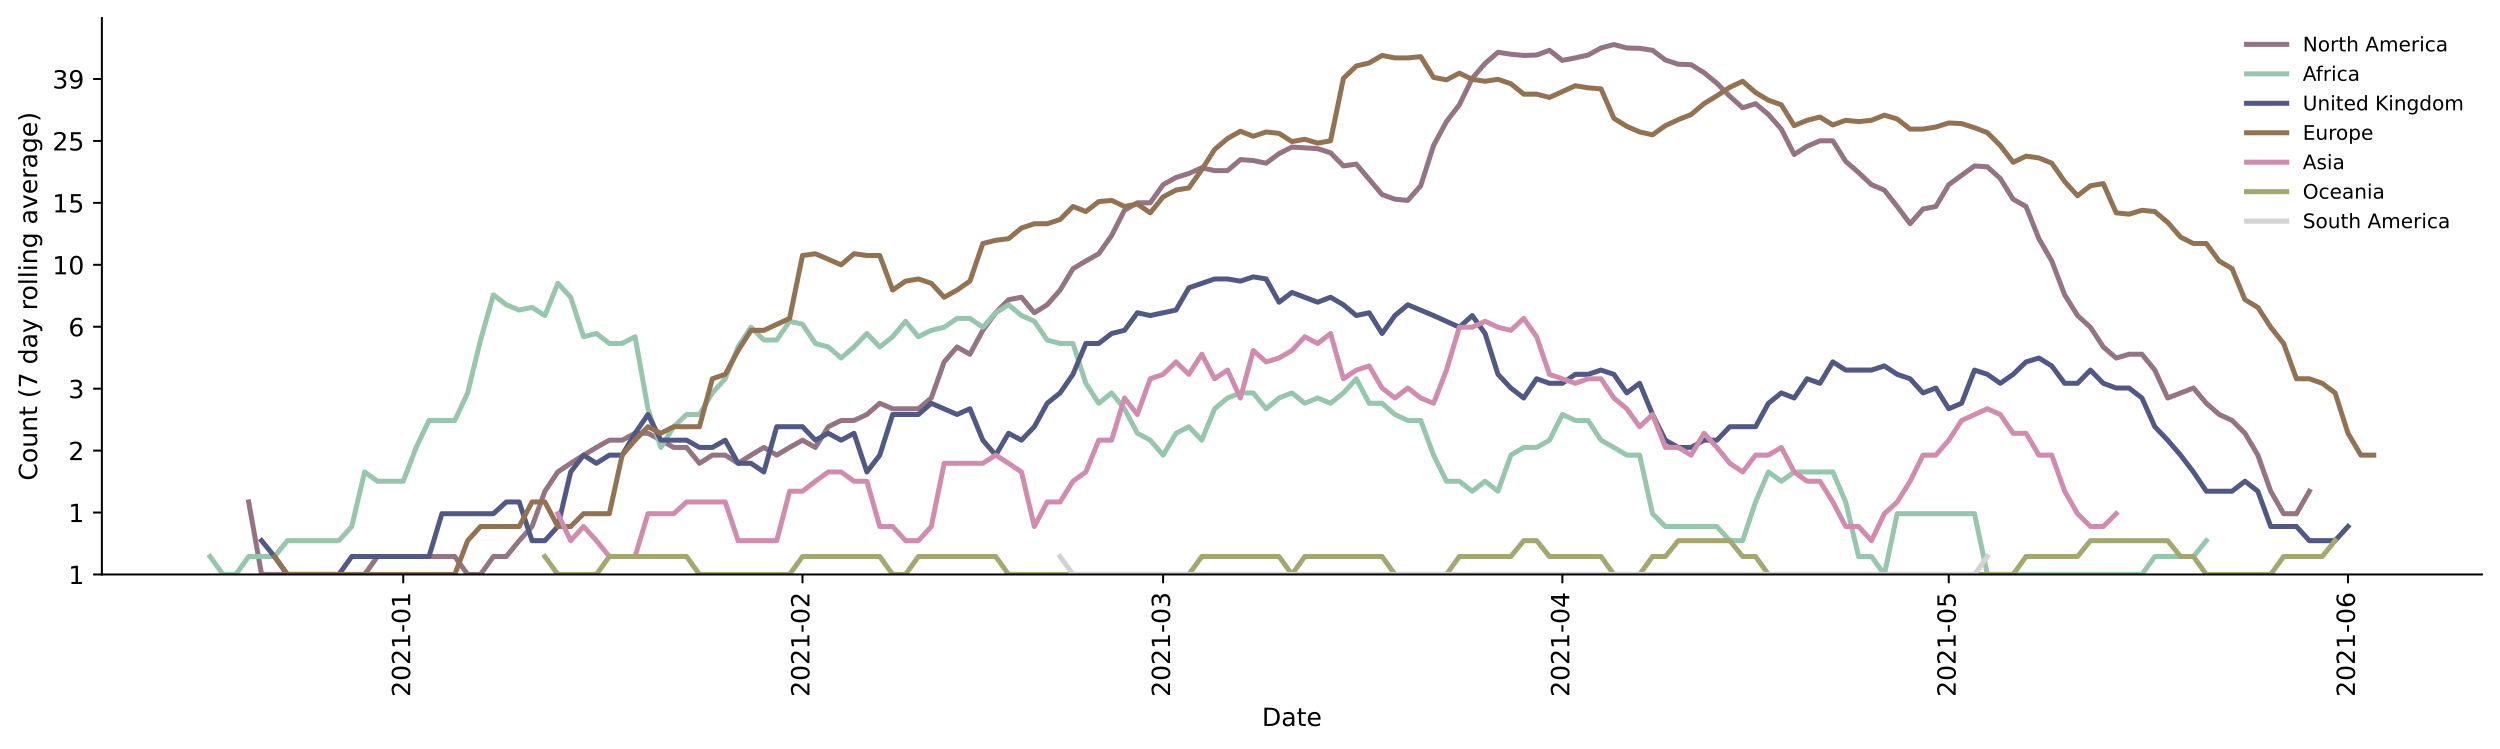 <?xml version="1.0" encoding="utf-8" standalone="no"?>
<!DOCTYPE svg PUBLIC "-//W3C//DTD SVG 1.1//EN"
  "http://www.w3.org/Graphics/SVG/1.1/DTD/svg11.dtd">
<!-- Created with matplotlib (https://matplotlib.org/) -->
<svg height="298.621pt" version="1.1" viewBox="0 0 996.403 298.621" width="996.403pt" xmlns="http://www.w3.org/2000/svg" xmlns:xlink="http://www.w3.org/1999/xlink">
 <defs>
  <style type="text/css">*{stroke-linecap:butt;stroke-linejoin:round;}</style>
 </defs>
 <g id="figure_1">
  <g id="patch_1">
   <path d="M 0 298.621 
L 996.403 298.621 
L 996.403 0 
L 0 0 
z
" style="fill:#ffffff;"/>
  </g>
  <g id="axes_1">
   <g id="patch_2">
    <path d="M 40.603 228.96 
L 989.203 228.96 
L 989.203 7.2 
L 40.603 7.2 
z
" style="fill:#ffffff;"/>
   </g>
   <g id="matplotlib.axis_1">
    <g id="xtick_1">
     <g id="line2d_1">
      <defs>
       <path d="M 0 0 
L 0 3.5 
" id="mfaf3c2528e" style="stroke:#000000;stroke-width:0.8;"/>
      </defs>
      <g>
       <use style="stroke:#000000;stroke-width:0.8;" x="160.718" xlink:href="#mfaf3c2528e" y="228.96"/>
      </g>
     </g>
     <g id="text_1">
      <!-- 2021-01 -->
      <g transform="translate(163.477 277.743)rotate(-90)scale(0.1 -0.1)">
       <defs>
        <path d="M 19.188 8.297 
L 53.609 8.297 
L 53.609 0 
L 7.328 0 
L 7.328 8.297 
Q 12.938 14.109 22.625 23.891 
Q 32.328 33.688 34.812 36.531 
Q 39.547 41.844 41.422 45.531 
Q 43.312 49.219 43.312 52.781 
Q 43.312 58.594 39.234 62.25 
Q 35.156 65.922 28.609 65.922 
Q 23.969 65.922 18.812 64.312 
Q 13.672 62.703 7.812 59.422 
L 7.812 69.391 
Q 13.766 71.781 18.938 73 
Q 24.125 74.219 28.422 74.219 
Q 39.75 74.219 46.484 68.547 
Q 53.219 62.891 53.219 53.422 
Q 53.219 48.922 51.531 44.891 
Q 49.859 40.875 45.406 35.406 
Q 44.188 33.984 37.641 27.219 
Q 31.109 20.453 19.188 8.297 
z
" id="DejaVuSans-50"/>
        <path d="M 31.781 66.406 
Q 24.172 66.406 20.328 58.906 
Q 16.5 51.422 16.5 36.375 
Q 16.5 21.391 20.328 13.891 
Q 24.172 6.391 31.781 6.391 
Q 39.453 6.391 43.281 13.891 
Q 47.125 21.391 47.125 36.375 
Q 47.125 51.422 43.281 58.906 
Q 39.453 66.406 31.781 66.406 
z
M 31.781 74.219 
Q 44.047 74.219 50.516 64.516 
Q 56.984 54.828 56.984 36.375 
Q 56.984 17.969 50.516 8.266 
Q 44.047 -1.422 31.781 -1.422 
Q 19.531 -1.422 13.062 8.266 
Q 6.594 17.969 6.594 36.375 
Q 6.594 54.828 13.062 64.516 
Q 19.531 74.219 31.781 74.219 
z
" id="DejaVuSans-48"/>
        <path d="M 12.406 8.297 
L 28.516 8.297 
L 28.516 63.922 
L 10.984 60.406 
L 10.984 69.391 
L 28.422 72.906 
L 38.281 72.906 
L 38.281 8.297 
L 54.391 8.297 
L 54.391 0 
L 12.406 0 
z
" id="DejaVuSans-49"/>
        <path d="M 4.891 31.391 
L 31.203 31.391 
L 31.203 23.391 
L 4.891 23.391 
z
" id="DejaVuSans-45"/>
       </defs>
       <use xlink:href="#DejaVuSans-50"/>
       <use x="63.623" xlink:href="#DejaVuSans-48"/>
       <use x="127.246" xlink:href="#DejaVuSans-50"/>
       <use x="190.869" xlink:href="#DejaVuSans-49"/>
       <use x="254.492" xlink:href="#DejaVuSans-45"/>
       <use x="290.576" xlink:href="#DejaVuSans-48"/>
       <use x="354.199" xlink:href="#DejaVuSans-49"/>
      </g>
     </g>
    </g>
    <g id="xtick_2">
     <g id="line2d_2">
      <g>
       <use style="stroke:#000000;stroke-width:0.8;" x="319.845" xlink:href="#mfaf3c2528e" y="228.96"/>
      </g>
     </g>
     <g id="text_2">
      <!-- 2021-02 -->
      <g transform="translate(322.604 277.743)rotate(-90)scale(0.1 -0.1)">
       <use xlink:href="#DejaVuSans-50"/>
       <use x="63.623" xlink:href="#DejaVuSans-48"/>
       <use x="127.246" xlink:href="#DejaVuSans-50"/>
       <use x="190.869" xlink:href="#DejaVuSans-49"/>
       <use x="254.492" xlink:href="#DejaVuSans-45"/>
       <use x="290.576" xlink:href="#DejaVuSans-48"/>
       <use x="354.199" xlink:href="#DejaVuSans-50"/>
      </g>
     </g>
    </g>
    <g id="xtick_3">
     <g id="line2d_3">
      <g>
       <use style="stroke:#000000;stroke-width:0.8;" x="463.572" xlink:href="#mfaf3c2528e" y="228.96"/>
      </g>
     </g>
     <g id="text_3">
      <!-- 2021-03 -->
      <g transform="translate(466.331 277.743)rotate(-90)scale(0.1 -0.1)">
       <defs>
        <path d="M 40.578 39.312 
Q 47.656 37.797 51.625 33 
Q 55.609 28.219 55.609 21.188 
Q 55.609 10.406 48.188 4.484 
Q 40.766 -1.422 27.094 -1.422 
Q 22.516 -1.422 17.656 -0.516 
Q 12.797 0.391 7.625 2.203 
L 7.625 11.719 
Q 11.719 9.328 16.594 8.109 
Q 21.484 6.891 26.812 6.891 
Q 36.078 6.891 40.938 10.547 
Q 45.797 14.203 45.797 21.188 
Q 45.797 27.641 41.281 31.266 
Q 36.766 34.906 28.719 34.906 
L 20.219 34.906 
L 20.219 43.016 
L 29.109 43.016 
Q 36.375 43.016 40.234 45.922 
Q 44.094 48.828 44.094 54.297 
Q 44.094 59.906 40.109 62.906 
Q 36.141 65.922 28.719 65.922 
Q 24.656 65.922 20.016 65.031 
Q 15.375 64.156 9.812 62.312 
L 9.812 71.094 
Q 15.438 72.656 20.344 73.438 
Q 25.25 74.219 29.594 74.219 
Q 40.828 74.219 47.359 69.109 
Q 53.906 64.016 53.906 55.328 
Q 53.906 49.266 50.438 45.094 
Q 46.969 40.922 40.578 39.312 
z
" id="DejaVuSans-51"/>
       </defs>
       <use xlink:href="#DejaVuSans-50"/>
       <use x="63.623" xlink:href="#DejaVuSans-48"/>
       <use x="127.246" xlink:href="#DejaVuSans-50"/>
       <use x="190.869" xlink:href="#DejaVuSans-49"/>
       <use x="254.492" xlink:href="#DejaVuSans-45"/>
       <use x="290.576" xlink:href="#DejaVuSans-48"/>
       <use x="354.199" xlink:href="#DejaVuSans-51"/>
      </g>
     </g>
    </g>
    <g id="xtick_4">
     <g id="line2d_4">
      <g>
       <use style="stroke:#000000;stroke-width:0.8;" x="622.699" xlink:href="#mfaf3c2528e" y="228.96"/>
      </g>
     </g>
     <g id="text_4">
      <!-- 2021-04 -->
      <g transform="translate(625.458 277.743)rotate(-90)scale(0.1 -0.1)">
       <defs>
        <path d="M 37.797 64.312 
L 12.891 25.391 
L 37.797 25.391 
z
M 35.203 72.906 
L 47.609 72.906 
L 47.609 25.391 
L 58.016 25.391 
L 58.016 17.188 
L 47.609 17.188 
L 47.609 0 
L 37.797 0 
L 37.797 17.188 
L 4.891 17.188 
L 4.891 26.703 
z
" id="DejaVuSans-52"/>
       </defs>
       <use xlink:href="#DejaVuSans-50"/>
       <use x="63.623" xlink:href="#DejaVuSans-48"/>
       <use x="127.246" xlink:href="#DejaVuSans-50"/>
       <use x="190.869" xlink:href="#DejaVuSans-49"/>
       <use x="254.492" xlink:href="#DejaVuSans-45"/>
       <use x="290.576" xlink:href="#DejaVuSans-48"/>
       <use x="354.199" xlink:href="#DejaVuSans-52"/>
      </g>
     </g>
    </g>
    <g id="xtick_5">
     <g id="line2d_5">
      <g>
       <use style="stroke:#000000;stroke-width:0.8;" x="776.692" xlink:href="#mfaf3c2528e" y="228.96"/>
      </g>
     </g>
     <g id="text_5">
      <!-- 2021-05 -->
      <g transform="translate(779.451 277.743)rotate(-90)scale(0.1 -0.1)">
       <defs>
        <path d="M 10.797 72.906 
L 49.516 72.906 
L 49.516 64.594 
L 19.828 64.594 
L 19.828 46.734 
Q 21.969 47.469 24.109 47.828 
Q 26.266 48.188 28.422 48.188 
Q 40.625 48.188 47.75 41.5 
Q 54.891 34.812 54.891 23.391 
Q 54.891 11.625 47.562 5.094 
Q 40.234 -1.422 26.906 -1.422 
Q 22.312 -1.422 17.547 -0.641 
Q 12.797 0.141 7.719 1.703 
L 7.719 11.625 
Q 12.109 9.234 16.797 8.062 
Q 21.484 6.891 26.703 6.891 
Q 35.156 6.891 40.078 11.328 
Q 45.016 15.766 45.016 23.391 
Q 45.016 31 40.078 35.438 
Q 35.156 39.891 26.703 39.891 
Q 22.75 39.891 18.812 39.016 
Q 14.891 38.141 10.797 36.281 
z
" id="DejaVuSans-53"/>
       </defs>
       <use xlink:href="#DejaVuSans-50"/>
       <use x="63.623" xlink:href="#DejaVuSans-48"/>
       <use x="127.246" xlink:href="#DejaVuSans-50"/>
       <use x="190.869" xlink:href="#DejaVuSans-49"/>
       <use x="254.492" xlink:href="#DejaVuSans-45"/>
       <use x="290.576" xlink:href="#DejaVuSans-48"/>
       <use x="354.199" xlink:href="#DejaVuSans-53"/>
      </g>
     </g>
    </g>
    <g id="xtick_6">
     <g id="line2d_6">
      <g>
       <use style="stroke:#000000;stroke-width:0.8;" x="935.819" xlink:href="#mfaf3c2528e" y="228.96"/>
      </g>
     </g>
     <g id="text_6">
      <!-- 2021-06 -->
      <g transform="translate(938.578 277.743)rotate(-90)scale(0.1 -0.1)">
       <defs>
        <path d="M 33.016 40.375 
Q 26.375 40.375 22.484 35.828 
Q 18.609 31.297 18.609 23.391 
Q 18.609 15.531 22.484 10.953 
Q 26.375 6.391 33.016 6.391 
Q 39.656 6.391 43.531 10.953 
Q 47.406 15.531 47.406 23.391 
Q 47.406 31.297 43.531 35.828 
Q 39.656 40.375 33.016 40.375 
z
M 52.594 71.297 
L 52.594 62.312 
Q 48.875 64.062 45.094 64.984 
Q 41.312 65.922 37.594 65.922 
Q 27.828 65.922 22.672 59.328 
Q 17.531 52.734 16.797 39.406 
Q 19.672 43.656 24.016 45.922 
Q 28.375 48.188 33.594 48.188 
Q 44.578 48.188 50.953 41.516 
Q 57.328 34.859 57.328 23.391 
Q 57.328 12.156 50.688 5.359 
Q 44.047 -1.422 33.016 -1.422 
Q 20.359 -1.422 13.672 8.266 
Q 6.984 17.969 6.984 36.375 
Q 6.984 53.656 15.188 63.938 
Q 23.391 74.219 37.203 74.219 
Q 40.922 74.219 44.703 73.484 
Q 48.484 72.75 52.594 71.297 
z
" id="DejaVuSans-54"/>
       </defs>
       <use xlink:href="#DejaVuSans-50"/>
       <use x="63.623" xlink:href="#DejaVuSans-48"/>
       <use x="127.246" xlink:href="#DejaVuSans-50"/>
       <use x="190.869" xlink:href="#DejaVuSans-49"/>
       <use x="254.492" xlink:href="#DejaVuSans-45"/>
       <use x="290.576" xlink:href="#DejaVuSans-48"/>
       <use x="354.199" xlink:href="#DejaVuSans-54"/>
      </g>
     </g>
    </g>
    <g id="text_7">
     <!-- Date -->
     <g transform="translate(502.952 289.341)scale(0.1 -0.1)">
      <defs>
       <path d="M 19.672 64.797 
L 19.672 8.109 
L 31.594 8.109 
Q 46.688 8.109 53.688 14.938 
Q 60.688 21.781 60.688 36.531 
Q 60.688 51.172 53.688 57.984 
Q 46.688 64.797 31.594 64.797 
z
M 9.812 72.906 
L 30.078 72.906 
Q 51.266 72.906 61.172 64.094 
Q 71.094 55.281 71.094 36.531 
Q 71.094 17.672 61.125 8.828 
Q 51.172 0 30.078 0 
L 9.812 0 
z
" id="DejaVuSans-68"/>
       <path d="M 34.281 27.484 
Q 23.391 27.484 19.188 25 
Q 14.984 22.516 14.984 16.5 
Q 14.984 11.719 18.141 8.906 
Q 21.297 6.109 26.703 6.109 
Q 34.188 6.109 38.703 11.406 
Q 43.219 16.703 43.219 25.484 
L 43.219 27.484 
z
M 52.203 31.203 
L 52.203 0 
L 43.219 0 
L 43.219 8.297 
Q 40.141 3.328 35.547 0.953 
Q 30.953 -1.422 24.312 -1.422 
Q 15.922 -1.422 10.953 3.297 
Q 6 8.016 6 15.922 
Q 6 25.141 12.172 29.828 
Q 18.359 34.516 30.609 34.516 
L 43.219 34.516 
L 43.219 35.406 
Q 43.219 41.609 39.141 45 
Q 35.062 48.391 27.688 48.391 
Q 23 48.391 18.547 47.266 
Q 14.109 46.141 10.016 43.891 
L 10.016 52.203 
Q 14.938 54.109 19.578 55.047 
Q 24.219 56 28.609 56 
Q 40.484 56 46.344 49.844 
Q 52.203 43.703 52.203 31.203 
z
" id="DejaVuSans-97"/>
       <path d="M 18.312 70.219 
L 18.312 54.688 
L 36.812 54.688 
L 36.812 47.703 
L 18.312 47.703 
L 18.312 18.016 
Q 18.312 11.328 20.141 9.422 
Q 21.969 7.516 27.594 7.516 
L 36.812 7.516 
L 36.812 0 
L 27.594 0 
Q 17.188 0 13.234 3.875 
Q 9.281 7.766 9.281 18.016 
L 9.281 47.703 
L 2.688 47.703 
L 2.688 54.688 
L 9.281 54.688 
L 9.281 70.219 
z
" id="DejaVuSans-116"/>
       <path d="M 56.203 29.594 
L 56.203 25.203 
L 14.891 25.203 
Q 15.484 15.922 20.484 11.062 
Q 25.484 6.203 34.422 6.203 
Q 39.594 6.203 44.453 7.469 
Q 49.312 8.734 54.109 11.281 
L 54.109 2.781 
Q 49.266 0.734 44.188 -0.344 
Q 39.109 -1.422 33.891 -1.422 
Q 20.797 -1.422 13.156 6.188 
Q 5.516 13.812 5.516 26.812 
Q 5.516 40.234 12.766 48.109 
Q 20.016 56 32.328 56 
Q 43.359 56 49.781 48.891 
Q 56.203 41.797 56.203 29.594 
z
M 47.219 32.234 
Q 47.125 39.594 43.094 43.984 
Q 39.062 48.391 32.422 48.391 
Q 24.906 48.391 20.391 44.141 
Q 15.875 39.891 15.188 32.172 
z
" id="DejaVuSans-101"/>
      </defs>
      <use xlink:href="#DejaVuSans-68"/>
      <use x="77.002" xlink:href="#DejaVuSans-97"/>
      <use x="138.281" xlink:href="#DejaVuSans-116"/>
      <use x="177.49" xlink:href="#DejaVuSans-101"/>
     </g>
    </g>
   </g>
   <g id="matplotlib.axis_2">
    <g id="ytick_1">
     <g id="line2d_7">
      <defs>
       <path d="M 0 0 
L -3.5 0 
" id="m459fcd3154" style="stroke:#000000;stroke-width:0.8;"/>
      </defs>
      <g>
       <use style="stroke:#000000;stroke-width:0.8;" x="40.603" xlink:href="#m459fcd3154" y="228.96"/>
      </g>
     </g>
     <g id="text_8">
      <!-- 1 -->
      <g transform="translate(27.241 232.759)scale(0.1 -0.1)">
       <use xlink:href="#DejaVuSans-49"/>
      </g>
     </g>
    </g>
    <g id="ytick_2">
     <g id="line2d_8">
      <g>
       <use style="stroke:#000000;stroke-width:0.8;" x="40.603" xlink:href="#m459fcd3154" y="204.276"/>
      </g>
     </g>
     <g id="text_9">
      <!-- 1 -->
      <g transform="translate(27.241 208.075)scale(0.1 -0.1)">
       <use xlink:href="#DejaVuSans-49"/>
      </g>
     </g>
    </g>
    <g id="ytick_3">
     <g id="line2d_9">
      <g>
       <use style="stroke:#000000;stroke-width:0.8;" x="40.603" xlink:href="#m459fcd3154" y="179.591"/>
      </g>
     </g>
     <g id="text_10">
      <!-- 2 -->
      <g transform="translate(27.241 183.39)scale(0.1 -0.1)">
       <use xlink:href="#DejaVuSans-50"/>
      </g>
     </g>
    </g>
    <g id="ytick_4">
     <g id="line2d_10">
      <g>
       <use style="stroke:#000000;stroke-width:0.8;" x="40.603" xlink:href="#m459fcd3154" y="154.907"/>
      </g>
     </g>
     <g id="text_11">
      <!-- 3 -->
      <g transform="translate(27.241 158.706)scale(0.1 -0.1)">
       <use xlink:href="#DejaVuSans-51"/>
      </g>
     </g>
    </g>
    <g id="ytick_5">
     <g id="line2d_11">
      <g>
       <use style="stroke:#000000;stroke-width:0.8;" x="40.603" xlink:href="#m459fcd3154" y="130.223"/>
      </g>
     </g>
     <g id="text_12">
      <!-- 6 -->
      <g transform="translate(27.241 134.022)scale(0.1 -0.1)">
       <use xlink:href="#DejaVuSans-54"/>
      </g>
     </g>
    </g>
    <g id="ytick_6">
     <g id="line2d_12">
      <g>
       <use style="stroke:#000000;stroke-width:0.8;" x="40.603" xlink:href="#m459fcd3154" y="105.538"/>
      </g>
     </g>
     <g id="text_13">
      <!-- 10 -->
      <g transform="translate(20.878 109.337)scale(0.1 -0.1)">
       <use xlink:href="#DejaVuSans-49"/>
       <use x="63.623" xlink:href="#DejaVuSans-48"/>
      </g>
     </g>
    </g>
    <g id="ytick_7">
     <g id="line2d_13">
      <g>
       <use style="stroke:#000000;stroke-width:0.8;" x="40.603" xlink:href="#m459fcd3154" y="80.854"/>
      </g>
     </g>
     <g id="text_14">
      <!-- 15 -->
      <g transform="translate(20.878 84.653)scale(0.1 -0.1)">
       <use xlink:href="#DejaVuSans-49"/>
       <use x="63.623" xlink:href="#DejaVuSans-53"/>
      </g>
     </g>
    </g>
    <g id="ytick_8">
     <g id="line2d_14">
      <g>
       <use style="stroke:#000000;stroke-width:0.8;" x="40.603" xlink:href="#m459fcd3154" y="56.169"/>
      </g>
     </g>
     <g id="text_15">
      <!-- 25 -->
      <g transform="translate(20.878 59.969)scale(0.1 -0.1)">
       <use xlink:href="#DejaVuSans-50"/>
       <use x="63.623" xlink:href="#DejaVuSans-53"/>
      </g>
     </g>
    </g>
    <g id="ytick_9">
     <g id="line2d_15">
      <g>
       <use style="stroke:#000000;stroke-width:0.8;" x="40.603" xlink:href="#m459fcd3154" y="31.485"/>
      </g>
     </g>
     <g id="text_16">
      <!-- 39 -->
      <g transform="translate(20.878 35.284)scale(0.1 -0.1)">
       <defs>
        <path d="M 10.984 1.516 
L 10.984 10.5 
Q 14.703 8.734 18.5 7.812 
Q 22.312 6.891 25.984 6.891 
Q 35.75 6.891 40.891 13.453 
Q 46.047 20.016 46.781 33.406 
Q 43.953 29.203 39.594 26.953 
Q 35.25 24.703 29.984 24.703 
Q 19.047 24.703 12.672 31.312 
Q 6.297 37.938 6.297 49.422 
Q 6.297 60.641 12.938 67.422 
Q 19.578 74.219 30.609 74.219 
Q 43.266 74.219 49.922 64.516 
Q 56.594 54.828 56.594 36.375 
Q 56.594 19.141 48.406 8.859 
Q 40.234 -1.422 26.422 -1.422 
Q 22.703 -1.422 18.891 -0.688 
Q 15.094 0.047 10.984 1.516 
z
M 30.609 32.422 
Q 37.25 32.422 41.125 36.953 
Q 45.016 41.5 45.016 49.422 
Q 45.016 57.281 41.125 61.844 
Q 37.25 66.406 30.609 66.406 
Q 23.969 66.406 20.094 61.844 
Q 16.219 57.281 16.219 49.422 
Q 16.219 41.5 20.094 36.953 
Q 23.969 32.422 30.609 32.422 
z
" id="DejaVuSans-57"/>
       </defs>
       <use xlink:href="#DejaVuSans-51"/>
       <use x="63.623" xlink:href="#DejaVuSans-57"/>
      </g>
     </g>
    </g>
    <g id="text_17">
     <!-- Count (7 day rolling average) -->
     <g transform="translate(14.798 191.548)rotate(-90)scale(0.1 -0.1)">
      <defs>
       <path d="M 64.406 67.281 
L 64.406 56.891 
Q 59.422 61.531 53.781 63.812 
Q 48.141 66.109 41.797 66.109 
Q 29.297 66.109 22.656 58.469 
Q 16.016 50.828 16.016 36.375 
Q 16.016 21.969 22.656 14.328 
Q 29.297 6.688 41.797 6.688 
Q 48.141 6.688 53.781 8.984 
Q 59.422 11.281 64.406 15.922 
L 64.406 5.609 
Q 59.234 2.094 53.438 0.328 
Q 47.656 -1.422 41.219 -1.422 
Q 24.656 -1.422 15.125 8.703 
Q 5.609 18.844 5.609 36.375 
Q 5.609 53.953 15.125 64.078 
Q 24.656 74.219 41.219 74.219 
Q 47.75 74.219 53.531 72.484 
Q 59.328 70.75 64.406 67.281 
z
" id="DejaVuSans-67"/>
       <path d="M 30.609 48.391 
Q 23.391 48.391 19.188 42.75 
Q 14.984 37.109 14.984 27.297 
Q 14.984 17.484 19.156 11.844 
Q 23.344 6.203 30.609 6.203 
Q 37.797 6.203 41.984 11.859 
Q 46.188 17.531 46.188 27.297 
Q 46.188 37.016 41.984 42.703 
Q 37.797 48.391 30.609 48.391 
z
M 30.609 56 
Q 42.328 56 49.016 48.375 
Q 55.719 40.766 55.719 27.297 
Q 55.719 13.875 49.016 6.219 
Q 42.328 -1.422 30.609 -1.422 
Q 18.844 -1.422 12.172 6.219 
Q 5.516 13.875 5.516 27.297 
Q 5.516 40.766 12.172 48.375 
Q 18.844 56 30.609 56 
z
" id="DejaVuSans-111"/>
       <path d="M 8.5 21.578 
L 8.5 54.688 
L 17.484 54.688 
L 17.484 21.922 
Q 17.484 14.156 20.5 10.266 
Q 23.531 6.391 29.594 6.391 
Q 36.859 6.391 41.078 11.031 
Q 45.312 15.672 45.312 23.688 
L 45.312 54.688 
L 54.297 54.688 
L 54.297 0 
L 45.312 0 
L 45.312 8.406 
Q 42.047 3.422 37.719 1 
Q 33.406 -1.422 27.688 -1.422 
Q 18.266 -1.422 13.375 4.438 
Q 8.5 10.297 8.5 21.578 
z
M 31.109 56 
z
" id="DejaVuSans-117"/>
       <path d="M 54.891 33.016 
L 54.891 0 
L 45.906 0 
L 45.906 32.719 
Q 45.906 40.484 42.875 44.328 
Q 39.844 48.188 33.797 48.188 
Q 26.516 48.188 22.312 43.547 
Q 18.109 38.922 18.109 30.906 
L 18.109 0 
L 9.078 0 
L 9.078 54.688 
L 18.109 54.688 
L 18.109 46.188 
Q 21.344 51.125 25.703 53.562 
Q 30.078 56 35.797 56 
Q 45.219 56 50.047 50.172 
Q 54.891 44.344 54.891 33.016 
z
" id="DejaVuSans-110"/>
       <path id="DejaVuSans-32"/>
       <path d="M 31 75.875 
Q 24.469 64.656 21.281 53.656 
Q 18.109 42.672 18.109 31.391 
Q 18.109 20.125 21.312 9.062 
Q 24.516 -2 31 -13.188 
L 23.188 -13.188 
Q 15.875 -1.703 12.234 9.375 
Q 8.594 20.453 8.594 31.391 
Q 8.594 42.281 12.203 53.312 
Q 15.828 64.359 23.188 75.875 
z
" id="DejaVuSans-40"/>
       <path d="M 8.203 72.906 
L 55.078 72.906 
L 55.078 68.703 
L 28.609 0 
L 18.312 0 
L 43.219 64.594 
L 8.203 64.594 
z
" id="DejaVuSans-55"/>
       <path d="M 45.406 46.391 
L 45.406 75.984 
L 54.391 75.984 
L 54.391 0 
L 45.406 0 
L 45.406 8.203 
Q 42.578 3.328 38.25 0.953 
Q 33.938 -1.422 27.875 -1.422 
Q 17.969 -1.422 11.734 6.484 
Q 5.516 14.406 5.516 27.297 
Q 5.516 40.188 11.734 48.094 
Q 17.969 56 27.875 56 
Q 33.938 56 38.25 53.625 
Q 42.578 51.266 45.406 46.391 
z
M 14.797 27.297 
Q 14.797 17.391 18.875 11.75 
Q 22.953 6.109 30.078 6.109 
Q 37.203 6.109 41.297 11.75 
Q 45.406 17.391 45.406 27.297 
Q 45.406 37.203 41.297 42.844 
Q 37.203 48.484 30.078 48.484 
Q 22.953 48.484 18.875 42.844 
Q 14.797 37.203 14.797 27.297 
z
" id="DejaVuSans-100"/>
       <path d="M 32.172 -5.078 
Q 28.375 -14.844 24.75 -17.812 
Q 21.141 -20.797 15.094 -20.797 
L 7.906 -20.797 
L 7.906 -13.281 
L 13.188 -13.281 
Q 16.891 -13.281 18.938 -11.516 
Q 21 -9.766 23.484 -3.219 
L 25.094 0.875 
L 2.984 54.688 
L 12.5 54.688 
L 29.594 11.922 
L 46.688 54.688 
L 56.203 54.688 
z
" id="DejaVuSans-121"/>
       <path d="M 41.109 46.297 
Q 39.594 47.172 37.812 47.578 
Q 36.031 48 33.891 48 
Q 26.266 48 22.188 43.047 
Q 18.109 38.094 18.109 28.812 
L 18.109 0 
L 9.078 0 
L 9.078 54.688 
L 18.109 54.688 
L 18.109 46.188 
Q 20.953 51.172 25.484 53.578 
Q 30.031 56 36.531 56 
Q 37.453 56 38.578 55.875 
Q 39.703 55.766 41.062 55.516 
z
" id="DejaVuSans-114"/>
       <path d="M 9.422 75.984 
L 18.406 75.984 
L 18.406 0 
L 9.422 0 
z
" id="DejaVuSans-108"/>
       <path d="M 9.422 54.688 
L 18.406 54.688 
L 18.406 0 
L 9.422 0 
z
M 9.422 75.984 
L 18.406 75.984 
L 18.406 64.594 
L 9.422 64.594 
z
" id="DejaVuSans-105"/>
       <path d="M 45.406 27.984 
Q 45.406 37.75 41.375 43.109 
Q 37.359 48.484 30.078 48.484 
Q 22.859 48.484 18.828 43.109 
Q 14.797 37.75 14.797 27.984 
Q 14.797 18.266 18.828 12.891 
Q 22.859 7.516 30.078 7.516 
Q 37.359 7.516 41.375 12.891 
Q 45.406 18.266 45.406 27.984 
z
M 54.391 6.781 
Q 54.391 -7.172 48.188 -13.984 
Q 42 -20.797 29.203 -20.797 
Q 24.469 -20.797 20.266 -20.094 
Q 16.062 -19.391 12.109 -17.922 
L 12.109 -9.188 
Q 16.062 -11.328 19.922 -12.344 
Q 23.781 -13.375 27.781 -13.375 
Q 36.625 -13.375 41.016 -8.766 
Q 45.406 -4.156 45.406 5.172 
L 45.406 9.625 
Q 42.625 4.781 38.281 2.391 
Q 33.938 0 27.875 0 
Q 17.828 0 11.672 7.656 
Q 5.516 15.328 5.516 27.984 
Q 5.516 40.672 11.672 48.328 
Q 17.828 56 27.875 56 
Q 33.938 56 38.281 53.609 
Q 42.625 51.219 45.406 46.391 
L 45.406 54.688 
L 54.391 54.688 
z
" id="DejaVuSans-103"/>
       <path d="M 2.984 54.688 
L 12.5 54.688 
L 29.594 8.797 
L 46.688 54.688 
L 56.203 54.688 
L 35.688 0 
L 23.484 0 
z
" id="DejaVuSans-118"/>
       <path d="M 8.016 75.875 
L 15.828 75.875 
Q 23.141 64.359 26.781 53.312 
Q 30.422 42.281 30.422 31.391 
Q 30.422 20.453 26.781 9.375 
Q 23.141 -1.703 15.828 -13.188 
L 8.016 -13.188 
Q 14.5 -2 17.703 9.062 
Q 20.906 20.125 20.906 31.391 
Q 20.906 42.672 17.703 53.656 
Q 14.5 64.656 8.016 75.875 
z
" id="DejaVuSans-41"/>
      </defs>
      <use xlink:href="#DejaVuSans-67"/>
      <use x="69.824" xlink:href="#DejaVuSans-111"/>
      <use x="131.006" xlink:href="#DejaVuSans-117"/>
      <use x="194.385" xlink:href="#DejaVuSans-110"/>
      <use x="257.764" xlink:href="#DejaVuSans-116"/>
      <use x="296.973" xlink:href="#DejaVuSans-32"/>
      <use x="328.76" xlink:href="#DejaVuSans-40"/>
      <use x="367.773" xlink:href="#DejaVuSans-55"/>
      <use x="431.396" xlink:href="#DejaVuSans-32"/>
      <use x="463.184" xlink:href="#DejaVuSans-100"/>
      <use x="526.66" xlink:href="#DejaVuSans-97"/>
      <use x="587.939" xlink:href="#DejaVuSans-121"/>
      <use x="647.119" xlink:href="#DejaVuSans-32"/>
      <use x="678.906" xlink:href="#DejaVuSans-114"/>
      <use x="717.77" xlink:href="#DejaVuSans-111"/>
      <use x="778.951" xlink:href="#DejaVuSans-108"/>
      <use x="806.734" xlink:href="#DejaVuSans-108"/>
      <use x="834.518" xlink:href="#DejaVuSans-105"/>
      <use x="862.301" xlink:href="#DejaVuSans-110"/>
      <use x="925.68" xlink:href="#DejaVuSans-103"/>
      <use x="989.156" xlink:href="#DejaVuSans-32"/>
      <use x="1020.943" xlink:href="#DejaVuSans-97"/>
      <use x="1082.223" xlink:href="#DejaVuSans-118"/>
      <use x="1141.402" xlink:href="#DejaVuSans-101"/>
      <use x="1202.926" xlink:href="#DejaVuSans-114"/>
      <use x="1244.039" xlink:href="#DejaVuSans-97"/>
      <use x="1305.318" xlink:href="#DejaVuSans-103"/>
      <use x="1368.795" xlink:href="#DejaVuSans-101"/>
      <use x="1430.318" xlink:href="#DejaVuSans-41"/>
     </g>
    </g>
   </g>
   <g id="line2d_16">
    <path clip-path="url(#p5ae9ad6ac0)" d="M 99.121 200.069 
L 104.254 228.96 
L 145.319 228.96 
L 150.452 221.803 
L 181.251 221.803 
L 186.384 228.96 
L 191.517 228.96 
L 196.65 221.803 
L 201.783 221.803 
L 206.916 215.489 
L 212.049 209.842 
L 217.182 195.779 
L 222.315 188.108 
L 227.449 184.649 
L 232.582 181.399 
L 237.715 178.336 
L 242.848 175.437 
L 247.981 175.437 
L 253.114 172.688 
L 258.247 172.688 
L 263.38 175.437 
L 268.514 178.336 
L 273.647 178.336 
L 278.78 184.649 
L 283.913 181.399 
L 289.046 181.399 
L 294.179 184.649 
L 299.312 181.399 
L 304.445 178.336 
L 309.578 181.399 
L 314.712 178.336 
L 319.845 175.437 
L 324.978 178.336 
L 330.111 170.073 
L 335.244 167.579 
L 340.377 167.579 
L 345.51 165.197 
L 350.643 160.727 
L 355.777 162.915 
L 366.043 162.915 
L 371.176 158.625 
L 376.309 144.246 
L 381.442 138.284 
L 386.575 141.182 
L 391.708 131.658 
L 396.841 124.656 
L 401.975 119.448 
L 407.108 118.465 
L 412.241 124.656 
L 417.374 121.471 
L 422.507 115.618 
L 427.64 107.092 
L 432.773 104.028 
L 437.906 101.13 
L 443.039 93.885 
L 448.173 83.805 
L 453.306 80.826 
L 458.439 80.826 
L 463.572 73.608 
L 468.705 70.732 
L 473.838 69.156 
L 478.971 66.874 
L 484.104 68.003 
L 489.238 68.003 
L 494.371 63.625 
L 499.504 63.976 
L 504.637 65.045 
L 509.77 61.227 
L 514.903 58.612 
L 525.169 59.254 
L 530.302 60.893 
L 535.436 66.135 
L 540.569 65.406 
L 550.835 77.548 
L 555.968 79.397 
L 561.101 79.869 
L 566.234 74.032 
L 571.367 57.977 
L 576.501 48.468 
L 581.634 41.775 
L 586.767 31.231 
L 591.9 25.259 
L 597.033 20.824 
L 602.166 21.618 
L 607.299 22.1 
L 612.432 21.939 
L 617.565 20.041 
L 622.699 24.073 
L 627.832 23.078 
L 632.965 21.939 
L 638.098 19.117 
L 643.231 17.76 
L 648.364 19.117 
L 653.497 19.27 
L 658.63 20.041 
L 663.764 23.906 
L 668.897 25.602 
L 674.03 25.775 
L 679.163 28.981 
L 684.296 33.18 
L 689.429 38.388 
L 694.562 42.953 
L 699.695 41.311 
L 704.828 45.64 
L 709.962 51.454 
L 715.095 61.563 
L 720.228 58.294 
L 725.361 56.118 
L 730.494 56.118 
L 735.627 64.33 
L 740.76 68.769 
L 745.893 73.608 
L 751.027 75.761 
L 756.16 82.295 
L 761.293 89.169 
L 766.426 83.297 
L 771.559 82.295 
L 776.692 73.608 
L 786.958 66.135 
L 792.091 66.504 
L 797.225 71.134 
L 802.358 79.397 
L 807.491 82.295 
L 812.624 95.131 
L 817.757 104.028 
L 822.89 117.499 
L 828.023 125.762 
L 833.156 130.426 
L 838.289 138.284 
L 843.423 142.692 
L 848.556 141.182 
L 853.689 141.182 
L 858.822 147.495 
L 863.955 158.625 
L 874.221 154.653 
L 879.354 160.727 
L 884.488 165.197 
L 889.621 167.579 
L 894.754 172.688 
L 899.887 181.399 
L 905.02 195.779 
L 910.153 204.733 
L 915.286 204.733 
L 920.419 195.779 
L 920.419 195.779 
" style="fill:none;stroke:#947383;stroke-linecap:square;stroke-width:2;"/>
   </g>
   <g id="line2d_17">
    <path clip-path="url(#p5ae9ad6ac0)" d="M 83.721 221.803 
L 88.854 228.96 
L 93.988 228.96 
L 99.121 221.803 
L 109.387 221.803 
L 114.52 215.489 
L 135.052 215.489 
L 140.186 209.842 
L 145.319 188.108 
L 150.452 191.806 
L 160.718 191.806 
L 165.851 178.336 
L 170.984 167.579 
L 181.251 167.579 
L 186.384 156.602 
L 191.517 135.534 
L 196.65 117.499 
L 201.783 121.471 
L 206.916 123.574 
L 212.049 122.512 
L 217.182 125.762 
L 222.315 112.915 
L 227.449 118.465 
L 232.582 134.211 
L 237.715 132.919 
L 242.848 136.891 
L 247.981 136.891 
L 253.114 134.211 
L 258.247 162.915 
L 263.38 178.336 
L 268.514 170.073 
L 273.647 165.197 
L 278.78 165.197 
L 283.913 156.602 
L 289.046 150.955 
L 294.179 138.284 
L 299.312 130.426 
L 304.445 135.534 
L 309.578 135.534 
L 314.712 128.043 
L 319.845 129.221 
L 324.978 136.891 
L 330.111 138.284 
L 335.244 142.692 
L 340.377 138.284 
L 345.51 132.919 
L 350.643 138.284 
L 355.777 134.211 
L 360.91 128.043 
L 366.043 134.211 
L 371.176 131.658 
L 376.309 130.426 
L 381.442 126.89 
L 386.575 126.89 
L 391.708 130.426 
L 396.841 124.656 
L 401.975 121.471 
L 407.108 125.762 
L 412.241 128.043 
L 417.374 135.534 
L 422.507 136.891 
L 427.64 136.891 
L 432.773 152.772 
L 437.906 160.727 
L 443.039 156.602 
L 448.173 162.915 
L 453.306 172.688 
L 458.439 175.437 
L 463.572 181.399 
L 468.705 172.688 
L 473.838 170.073 
L 478.971 175.437 
L 484.104 162.915 
L 489.238 158.625 
L 494.371 156.602 
L 499.504 156.602 
L 504.637 162.915 
L 509.77 158.625 
L 514.903 156.602 
L 520.036 160.727 
L 525.169 158.625 
L 530.302 160.727 
L 535.436 156.602 
L 540.569 150.955 
L 545.702 160.727 
L 550.835 160.727 
L 555.968 165.197 
L 561.101 167.579 
L 566.234 167.579 
L 571.367 181.399 
L 576.501 191.806 
L 581.634 191.806 
L 586.767 195.779 
L 591.9 191.806 
L 597.033 195.779 
L 602.166 181.399 
L 607.299 178.336 
L 612.432 178.336 
L 617.565 175.437 
L 622.699 165.197 
L 627.832 167.579 
L 632.965 167.579 
L 638.098 175.437 
L 643.231 178.336 
L 648.364 181.399 
L 653.497 181.399 
L 658.63 204.733 
L 663.764 209.842 
L 684.296 209.842 
L 689.429 215.489 
L 694.562 215.489 
L 699.695 200.069 
L 704.828 188.108 
L 709.962 191.806 
L 715.095 188.108 
L 730.494 188.108 
L 735.627 200.069 
L 740.76 221.803 
L 745.893 221.803 
L 751.027 228.96 
L 756.16 204.733 
L 786.958 204.733 
L 792.091 228.96 
L 853.689 228.96 
L 858.822 221.803 
L 874.221 221.803 
L 879.354 215.489 
L 879.354 215.489 
" style="fill:none;stroke:#96c6ad;stroke-linecap:square;stroke-width:2;"/>
   </g>
   <g id="line2d_18">
    <path clip-path="url(#p5ae9ad6ac0)" d="M 104.254 215.489 
L 109.387 221.803 
L 114.52 228.96 
L 135.052 228.96 
L 140.186 221.803 
L 170.984 221.803 
L 176.117 204.733 
L 196.65 204.733 
L 201.783 200.069 
L 206.916 200.069 
L 212.049 215.489 
L 217.182 215.489 
L 222.315 209.842 
L 227.449 188.108 
L 232.582 181.399 
L 237.715 184.649 
L 242.848 181.399 
L 247.981 181.399 
L 253.114 172.688 
L 258.247 165.197 
L 263.38 175.437 
L 273.647 175.437 
L 278.78 178.336 
L 283.913 178.336 
L 289.046 175.437 
L 294.179 184.649 
L 299.312 184.649 
L 304.445 188.108 
L 309.578 170.073 
L 319.845 170.073 
L 324.978 175.437 
L 330.111 172.688 
L 335.244 175.437 
L 340.377 172.688 
L 345.51 188.108 
L 350.643 181.399 
L 355.777 165.197 
L 366.043 165.197 
L 371.176 160.727 
L 381.442 165.197 
L 386.575 162.915 
L 391.708 175.437 
L 396.841 181.399 
L 401.975 172.688 
L 407.108 175.437 
L 412.241 170.073 
L 417.374 160.727 
L 422.507 156.602 
L 427.64 149.197 
L 432.773 136.891 
L 437.906 136.891 
L 443.039 132.919 
L 448.173 131.658 
L 453.306 124.656 
L 458.439 125.762 
L 468.705 123.574 
L 473.838 114.702 
L 484.104 111.186 
L 489.238 111.186 
L 494.371 112.043 
L 499.504 110.342 
L 504.637 111.186 
L 509.77 120.45 
L 514.903 116.55 
L 525.169 120.45 
L 530.302 118.465 
L 535.436 121.471 
L 540.569 125.762 
L 545.702 124.656 
L 550.835 132.919 
L 555.968 125.762 
L 561.101 121.471 
L 571.367 125.762 
L 581.634 130.426 
L 586.767 125.762 
L 591.9 132.919 
L 597.033 149.197 
L 602.166 154.653 
L 607.299 158.625 
L 612.432 150.955 
L 617.565 152.772 
L 622.699 152.772 
L 627.832 149.197 
L 632.965 149.197 
L 638.098 147.495 
L 643.231 149.197 
L 648.364 156.602 
L 653.497 152.772 
L 658.63 165.197 
L 663.764 175.437 
L 668.897 178.336 
L 674.03 178.336 
L 679.163 175.437 
L 684.296 175.437 
L 689.429 170.073 
L 699.695 170.073 
L 704.828 160.727 
L 709.962 156.602 
L 715.095 158.625 
L 720.228 150.955 
L 725.361 152.772 
L 730.494 144.246 
L 735.627 147.495 
L 745.893 147.495 
L 751.027 145.846 
L 756.16 149.197 
L 761.293 150.955 
L 766.426 156.602 
L 771.559 154.653 
L 776.692 162.915 
L 781.825 160.727 
L 786.958 147.495 
L 792.091 149.197 
L 797.225 152.772 
L 802.358 149.197 
L 807.491 144.246 
L 812.624 142.692 
L 817.757 145.846 
L 822.89 152.772 
L 828.023 152.772 
L 833.156 147.495 
L 838.289 152.772 
L 843.423 154.653 
L 848.556 154.653 
L 853.689 158.625 
L 858.822 170.073 
L 863.955 175.437 
L 869.088 181.399 
L 874.221 188.108 
L 879.354 195.779 
L 889.621 195.779 
L 894.754 191.806 
L 899.887 195.779 
L 905.02 209.842 
L 915.286 209.842 
L 920.419 215.489 
L 930.686 215.489 
L 935.819 209.842 
L 935.819 209.842 
" style="fill:none;stroke:#525886;stroke-linecap:square;stroke-width:2;"/>
   </g>
   <g id="line2d_19">
    <path clip-path="url(#p5ae9ad6ac0)" d="M 109.387 221.803 
L 114.52 228.96 
L 181.251 228.96 
L 186.384 215.489 
L 191.517 209.842 
L 206.916 209.842 
L 212.049 200.069 
L 217.182 200.069 
L 222.315 209.842 
L 227.449 209.842 
L 232.582 204.733 
L 242.848 204.733 
L 247.981 181.399 
L 253.114 175.437 
L 258.247 170.073 
L 263.38 172.688 
L 268.514 170.073 
L 278.78 170.073 
L 283.913 150.955 
L 289.046 149.197 
L 294.179 139.713 
L 299.312 131.658 
L 304.445 131.658 
L 314.712 126.89 
L 319.845 101.84 
L 324.978 101.13 
L 335.244 105.538 
L 340.377 101.13 
L 345.51 101.84 
L 350.643 101.84 
L 355.777 115.618 
L 360.91 112.043 
L 366.043 111.186 
L 371.176 112.915 
L 376.309 118.465 
L 381.442 115.618 
L 386.575 112.043 
L 391.708 97.057 
L 396.841 95.765 
L 401.975 95.131 
L 407.108 90.889 
L 412.241 89.169 
L 417.374 89.169 
L 422.507 87.503 
L 427.64 82.295 
L 432.773 84.318 
L 437.906 80.345 
L 443.039 79.869 
L 448.173 82.295 
L 453.306 81.311 
L 458.439 84.835 
L 463.572 78.464 
L 468.705 75.761 
L 473.838 74.89 
L 478.971 67.624 
L 484.104 59.578 
L 489.238 55.212 
L 494.371 52.298 
L 499.504 54.321 
L 504.637 52.583 
L 509.77 53.156 
L 514.903 56.424 
L 520.036 55.513 
L 525.169 57.04 
L 530.302 56.118 
L 535.436 31.231 
L 540.569 26.296 
L 545.702 25.088 
L 550.835 22.1 
L 555.968 23.078 
L 561.101 23.078 
L 566.234 22.587 
L 571.367 30.849 
L 576.501 31.808 
L 581.634 29.165 
L 586.767 31.615 
L 591.9 32.392 
L 597.033 31.615 
L 602.166 33.379 
L 607.299 37.52 
L 612.432 37.52 
L 617.565 38.828 
L 627.832 34.182 
L 632.965 34.997 
L 638.098 35.41 
L 643.231 47.164 
L 648.364 50.349 
L 653.497 52.583 
L 658.63 53.736 
L 663.764 50.076 
L 668.897 47.682 
L 674.03 45.64 
L 679.163 41.311 
L 684.296 38.17 
L 689.429 34.792 
L 694.562 32.392 
L 699.695 36.878 
L 704.828 39.942 
L 709.962 41.775 
L 715.095 50.076 
L 720.228 47.943 
L 725.361 46.651 
L 730.494 49.805 
L 735.627 47.943 
L 740.76 48.468 
L 745.893 47.943 
L 751.027 45.891 
L 756.16 47.422 
L 761.293 51.454 
L 766.426 51.454 
L 771.559 50.623 
L 776.692 48.999 
L 781.825 49.266 
L 786.958 50.899 
L 792.091 52.869 
L 797.225 57.977 
L 802.358 64.686 
L 807.491 62.242 
L 812.624 62.929 
L 817.757 65.045 
L 822.89 72.357 
L 828.023 78.004 
L 833.156 74.032 
L 838.289 73.188 
L 843.423 84.835 
L 848.556 85.358 
L 853.689 83.805 
L 858.822 84.318 
L 863.955 88.608 
L 869.088 94.504 
L 874.221 97.057 
L 879.354 97.057 
L 884.488 104.028 
L 889.621 107.092 
L 894.754 119.448 
L 899.887 122.512 
L 905.02 130.426 
L 910.153 136.891 
L 915.286 150.955 
L 920.419 150.955 
L 925.552 152.772 
L 930.686 156.602 
L 935.819 172.688 
L 940.952 181.399 
L 946.085 181.399 
L 946.085 181.399 
" style="fill:none;stroke:#937252;stroke-linecap:square;stroke-width:2;"/>
   </g>
   <g id="line2d_20">
    <path clip-path="url(#p5ae9ad6ac0)" d="M 222.315 204.733 
L 227.449 215.489 
L 232.582 209.842 
L 237.715 215.489 
L 242.848 221.803 
L 253.114 221.803 
L 258.247 204.733 
L 268.514 204.733 
L 273.647 200.069 
L 289.046 200.069 
L 294.179 215.489 
L 309.578 215.489 
L 314.712 195.779 
L 319.845 195.779 
L 324.978 191.806 
L 330.111 188.108 
L 335.244 188.108 
L 340.377 191.806 
L 345.51 191.806 
L 350.643 209.842 
L 355.777 209.842 
L 360.91 215.489 
L 366.043 215.489 
L 371.176 209.842 
L 376.309 184.649 
L 391.708 184.649 
L 396.841 181.399 
L 401.975 184.649 
L 407.108 188.108 
L 412.241 209.842 
L 417.374 200.069 
L 422.507 200.069 
L 427.64 191.806 
L 432.773 188.108 
L 437.906 175.437 
L 443.039 175.437 
L 448.173 158.625 
L 453.306 165.197 
L 458.439 150.955 
L 463.572 149.197 
L 468.705 144.246 
L 473.838 149.197 
L 478.971 141.182 
L 484.104 150.955 
L 489.238 147.495 
L 494.371 158.625 
L 499.504 139.713 
L 504.637 144.246 
L 509.77 142.692 
L 514.903 139.713 
L 520.036 134.211 
L 525.169 136.891 
L 530.302 132.919 
L 535.436 150.955 
L 540.569 147.495 
L 545.702 145.846 
L 550.835 154.653 
L 555.968 158.625 
L 561.101 154.653 
L 566.234 158.625 
L 571.367 160.727 
L 576.501 147.495 
L 581.634 130.426 
L 586.767 130.426 
L 591.9 128.043 
L 597.033 130.426 
L 602.166 131.658 
L 607.299 126.89 
L 612.432 134.211 
L 617.565 149.197 
L 627.832 152.772 
L 632.965 150.955 
L 638.098 150.955 
L 643.231 158.625 
L 648.364 162.915 
L 653.497 170.073 
L 658.63 165.197 
L 663.764 178.336 
L 668.897 178.336 
L 674.03 181.399 
L 679.163 172.688 
L 684.296 178.336 
L 689.429 184.649 
L 694.562 188.108 
L 699.695 181.399 
L 704.828 181.399 
L 709.962 178.336 
L 715.095 188.108 
L 720.228 191.806 
L 725.361 191.806 
L 730.494 200.069 
L 735.627 209.842 
L 740.76 209.842 
L 745.893 215.489 
L 751.027 204.733 
L 756.16 200.069 
L 761.293 191.806 
L 766.426 181.399 
L 771.559 181.399 
L 776.692 175.437 
L 781.825 167.579 
L 792.091 162.915 
L 797.225 165.197 
L 802.358 172.688 
L 807.491 172.688 
L 812.624 181.399 
L 817.757 181.399 
L 822.89 195.779 
L 828.023 204.733 
L 833.156 209.842 
L 838.289 209.842 
L 843.423 204.733 
L 843.423 204.733 
" style="fill:none;stroke:#d18cad;stroke-linecap:square;stroke-width:2;"/>
   </g>
   <g id="line2d_21">
    <path clip-path="url(#p5ae9ad6ac0)" d="M 217.182 221.803 
L 222.315 228.96 
L 237.715 228.96 
L 242.848 221.803 
L 273.647 221.803 
L 278.78 228.96 
L 314.712 228.96 
L 319.845 221.803 
L 350.643 221.803 
L 355.777 228.96 
L 360.91 228.96 
L 366.043 221.803 
L 396.841 221.803 
L 401.975 228.96 
L 473.838 228.96 
L 478.971 221.803 
L 509.77 221.803 
L 514.903 228.96 
L 520.036 221.803 
L 550.835 221.803 
L 555.968 228.96 
L 576.501 228.96 
L 581.634 221.803 
L 602.166 221.803 
L 607.299 215.489 
L 612.432 215.489 
L 617.565 221.803 
L 638.098 221.803 
L 643.231 228.96 
L 653.497 228.96 
L 658.63 221.803 
L 663.764 221.803 
L 668.897 215.489 
L 689.429 215.489 
L 694.562 221.803 
L 699.695 221.803 
L 704.828 228.96 
L 802.358 228.96 
L 807.491 221.803 
L 828.023 221.803 
L 833.156 215.489 
L 863.955 215.489 
L 869.088 221.803 
L 874.221 221.803 
L 879.354 228.96 
L 905.02 228.96 
L 910.153 221.803 
L 925.552 221.803 
L 930.686 215.489 
L 930.686 215.489 
" style="fill:none;stroke:#a4a86f;stroke-linecap:square;stroke-width:2;"/>
   </g>
   <g id="line2d_22">
    <path clip-path="url(#p5ae9ad6ac0)" d="M 422.507 221.803 
L 427.64 228.96 
L 432.773 228.96 
L 437.906 228.96 
L 443.039 228.96 
L 448.173 228.96 
L 453.306 228.96 
L 458.439 228.96 
L 463.572 228.96 
L 468.705 228.96 
L 473.838 228.96 
L 478.971 228.96 
L 484.104 228.96 
L 489.238 228.96 
L 494.371 228.96 
L 499.504 228.96 
L 504.637 228.96 
L 509.77 228.96 
L 514.903 228.96 
L 520.036 228.96 
L 525.169 228.96 
L 530.302 228.96 
L 535.436 228.96 
L 540.569 228.96 
L 545.702 228.96 
L 550.835 228.96 
L 555.968 228.96 
L 561.101 228.96 
L 566.234 228.96 
L 571.367 228.96 
L 576.501 228.96 
L 581.634 228.96 
L 586.767 228.96 
L 591.9 228.96 
L 597.033 228.96 
L 602.166 228.96 
L 607.299 228.96 
L 612.432 228.96 
L 617.565 228.96 
L 622.699 228.96 
L 627.832 228.96 
L 632.965 228.96 
L 638.098 228.96 
L 643.231 228.96 
L 648.364 228.96 
L 653.497 228.96 
L 658.63 228.96 
L 663.764 228.96 
L 668.897 228.96 
L 674.03 228.96 
L 679.163 228.96 
L 684.296 228.96 
L 689.429 228.96 
L 694.562 228.96 
L 699.695 228.96 
L 704.828 228.96 
L 709.962 228.96 
L 715.095 228.96 
L 720.228 228.96 
L 725.361 228.96 
L 730.494 228.96 
L 735.627 228.96 
L 740.76 228.96 
L 745.893 228.96 
L 751.027 228.96 
L 756.16 228.96 
L 761.293 228.96 
L 766.426 228.96 
L 771.559 228.96 
L 776.692 228.96 
L 781.825 228.96 
L 786.958 228.96 
L 792.091 221.803 
" style="fill:none;stroke:#d3d3d3;stroke-linecap:square;stroke-width:2;"/>
   </g>
   <g id="patch_3">
    <path d="M 40.603 228.96 
L 40.603 7.2 
" style="fill:none;stroke:#000000;stroke-linecap:square;stroke-linejoin:miter;stroke-width:0.8;"/>
   </g>
   <g id="patch_4">
    <path d="M 40.603 228.96 
L 989.203 228.96 
" style="fill:none;stroke:#000000;stroke-linecap:square;stroke-linejoin:miter;stroke-width:0.8;"/>
   </g>
   <g id="legend_1">
    <g id="line2d_23">
     <path d="M 895.392 17.679 
L 911.392 17.679 
" style="fill:none;stroke:#947383;stroke-linecap:square;stroke-width:2;"/>
    </g>
    <g id="line2d_24"/>
    <g id="text_18">
     <!-- North America -->
     <g transform="translate(917.792 20.479)scale(0.08 -0.08)">
      <defs>
       <path d="M 9.812 72.906 
L 23.094 72.906 
L 55.422 11.922 
L 55.422 72.906 
L 64.984 72.906 
L 64.984 0 
L 51.703 0 
L 19.391 60.984 
L 19.391 0 
L 9.812 0 
z
" id="DejaVuSans-78"/>
       <path d="M 54.891 33.016 
L 54.891 0 
L 45.906 0 
L 45.906 32.719 
Q 45.906 40.484 42.875 44.328 
Q 39.844 48.188 33.797 48.188 
Q 26.516 48.188 22.312 43.547 
Q 18.109 38.922 18.109 30.906 
L 18.109 0 
L 9.078 0 
L 9.078 75.984 
L 18.109 75.984 
L 18.109 46.188 
Q 21.344 51.125 25.703 53.562 
Q 30.078 56 35.797 56 
Q 45.219 56 50.047 50.172 
Q 54.891 44.344 54.891 33.016 
z
" id="DejaVuSans-104"/>
       <path d="M 34.188 63.188 
L 20.797 26.906 
L 47.609 26.906 
z
M 28.609 72.906 
L 39.797 72.906 
L 67.578 0 
L 57.328 0 
L 50.688 18.703 
L 17.828 18.703 
L 11.188 0 
L 0.781 0 
z
" id="DejaVuSans-65"/>
       <path d="M 52 44.188 
Q 55.375 50.25 60.062 53.125 
Q 64.75 56 71.094 56 
Q 79.641 56 84.281 50.016 
Q 88.922 44.047 88.922 33.016 
L 88.922 0 
L 79.891 0 
L 79.891 32.719 
Q 79.891 40.578 77.094 44.375 
Q 74.312 48.188 68.609 48.188 
Q 61.625 48.188 57.562 43.547 
Q 53.516 38.922 53.516 30.906 
L 53.516 0 
L 44.484 0 
L 44.484 32.719 
Q 44.484 40.625 41.703 44.406 
Q 38.922 48.188 33.109 48.188 
Q 26.219 48.188 22.156 43.531 
Q 18.109 38.875 18.109 30.906 
L 18.109 0 
L 9.078 0 
L 9.078 54.688 
L 18.109 54.688 
L 18.109 46.188 
Q 21.188 51.219 25.484 53.609 
Q 29.781 56 35.688 56 
Q 41.656 56 45.828 52.969 
Q 50 49.953 52 44.188 
z
" id="DejaVuSans-109"/>
       <path d="M 48.781 52.594 
L 48.781 44.188 
Q 44.969 46.297 41.141 47.344 
Q 37.312 48.391 33.406 48.391 
Q 24.656 48.391 19.812 42.844 
Q 14.984 37.312 14.984 27.297 
Q 14.984 17.281 19.812 11.734 
Q 24.656 6.203 33.406 6.203 
Q 37.312 6.203 41.141 7.25 
Q 44.969 8.297 48.781 10.406 
L 48.781 2.094 
Q 45.016 0.344 40.984 -0.531 
Q 36.969 -1.422 32.422 -1.422 
Q 20.062 -1.422 12.781 6.344 
Q 5.516 14.109 5.516 27.297 
Q 5.516 40.672 12.859 48.328 
Q 20.219 56 33.016 56 
Q 37.156 56 41.109 55.141 
Q 45.062 54.297 48.781 52.594 
z
" id="DejaVuSans-99"/>
      </defs>
      <use xlink:href="#DejaVuSans-78"/>
      <use x="74.805" xlink:href="#DejaVuSans-111"/>
      <use x="135.986" xlink:href="#DejaVuSans-114"/>
      <use x="177.1" xlink:href="#DejaVuSans-116"/>
      <use x="216.309" xlink:href="#DejaVuSans-104"/>
      <use x="279.688" xlink:href="#DejaVuSans-32"/>
      <use x="311.475" xlink:href="#DejaVuSans-65"/>
      <use x="379.883" xlink:href="#DejaVuSans-109"/>
      <use x="477.295" xlink:href="#DejaVuSans-101"/>
      <use x="538.818" xlink:href="#DejaVuSans-114"/>
      <use x="579.932" xlink:href="#DejaVuSans-105"/>
      <use x="607.715" xlink:href="#DejaVuSans-99"/>
      <use x="662.695" xlink:href="#DejaVuSans-97"/>
     </g>
    </g>
    <g id="line2d_25">
     <path d="M 895.392 29.421 
L 911.392 29.421 
" style="fill:none;stroke:#96c6ad;stroke-linecap:square;stroke-width:2;"/>
    </g>
    <g id="line2d_26"/>
    <g id="text_19">
     <!-- Africa -->
     <g transform="translate(917.792 32.221)scale(0.08 -0.08)">
      <defs>
       <path d="M 37.109 75.984 
L 37.109 68.5 
L 28.516 68.5 
Q 23.688 68.5 21.797 66.547 
Q 19.922 64.594 19.922 59.516 
L 19.922 54.688 
L 34.719 54.688 
L 34.719 47.703 
L 19.922 47.703 
L 19.922 0 
L 10.891 0 
L 10.891 47.703 
L 2.297 47.703 
L 2.297 54.688 
L 10.891 54.688 
L 10.891 58.5 
Q 10.891 67.625 15.141 71.797 
Q 19.391 75.984 28.609 75.984 
z
" id="DejaVuSans-102"/>
      </defs>
      <use xlink:href="#DejaVuSans-65"/>
      <use x="64.783" xlink:href="#DejaVuSans-102"/>
      <use x="99.988" xlink:href="#DejaVuSans-114"/>
      <use x="141.102" xlink:href="#DejaVuSans-105"/>
      <use x="168.885" xlink:href="#DejaVuSans-99"/>
      <use x="223.865" xlink:href="#DejaVuSans-97"/>
     </g>
    </g>
    <g id="line2d_27">
     <path d="M 895.392 41.164 
L 911.392 41.164 
" style="fill:none;stroke:#525886;stroke-linecap:square;stroke-width:2;"/>
    </g>
    <g id="line2d_28"/>
    <g id="text_20">
     <!-- United Kingdom -->
     <g transform="translate(917.792 43.964)scale(0.08 -0.08)">
      <defs>
       <path d="M 8.688 72.906 
L 18.609 72.906 
L 18.609 28.609 
Q 18.609 16.891 22.844 11.734 
Q 27.094 6.594 36.625 6.594 
Q 46.094 6.594 50.344 11.734 
Q 54.594 16.891 54.594 28.609 
L 54.594 72.906 
L 64.5 72.906 
L 64.5 27.391 
Q 64.5 13.141 57.438 5.859 
Q 50.391 -1.422 36.625 -1.422 
Q 22.797 -1.422 15.734 5.859 
Q 8.688 13.141 8.688 27.391 
z
" id="DejaVuSans-85"/>
       <path d="M 9.812 72.906 
L 19.672 72.906 
L 19.672 42.094 
L 52.391 72.906 
L 65.094 72.906 
L 28.906 38.922 
L 67.672 0 
L 54.688 0 
L 19.672 35.109 
L 19.672 0 
L 9.812 0 
z
" id="DejaVuSans-75"/>
      </defs>
      <use xlink:href="#DejaVuSans-85"/>
      <use x="73.193" xlink:href="#DejaVuSans-110"/>
      <use x="136.572" xlink:href="#DejaVuSans-105"/>
      <use x="164.355" xlink:href="#DejaVuSans-116"/>
      <use x="203.564" xlink:href="#DejaVuSans-101"/>
      <use x="265.088" xlink:href="#DejaVuSans-100"/>
      <use x="328.564" xlink:href="#DejaVuSans-32"/>
      <use x="360.352" xlink:href="#DejaVuSans-75"/>
      <use x="425.928" xlink:href="#DejaVuSans-105"/>
      <use x="453.711" xlink:href="#DejaVuSans-110"/>
      <use x="517.09" xlink:href="#DejaVuSans-103"/>
      <use x="580.566" xlink:href="#DejaVuSans-100"/>
      <use x="644.043" xlink:href="#DejaVuSans-111"/>
      <use x="705.225" xlink:href="#DejaVuSans-109"/>
     </g>
    </g>
    <g id="line2d_29">
     <path d="M 895.392 52.906 
L 911.392 52.906 
" style="fill:none;stroke:#937252;stroke-linecap:square;stroke-width:2;"/>
    </g>
    <g id="line2d_30"/>
    <g id="text_21">
     <!-- Europe -->
     <g transform="translate(917.792 55.706)scale(0.08 -0.08)">
      <defs>
       <path d="M 9.812 72.906 
L 55.906 72.906 
L 55.906 64.594 
L 19.672 64.594 
L 19.672 43.016 
L 54.391 43.016 
L 54.391 34.719 
L 19.672 34.719 
L 19.672 8.297 
L 56.781 8.297 
L 56.781 0 
L 9.812 0 
z
" id="DejaVuSans-69"/>
       <path d="M 18.109 8.203 
L 18.109 -20.797 
L 9.078 -20.797 
L 9.078 54.688 
L 18.109 54.688 
L 18.109 46.391 
Q 20.953 51.266 25.266 53.625 
Q 29.594 56 35.594 56 
Q 45.562 56 51.781 48.094 
Q 58.016 40.188 58.016 27.297 
Q 58.016 14.406 51.781 6.484 
Q 45.562 -1.422 35.594 -1.422 
Q 29.594 -1.422 25.266 0.953 
Q 20.953 3.328 18.109 8.203 
z
M 48.688 27.297 
Q 48.688 37.203 44.609 42.844 
Q 40.531 48.484 33.406 48.484 
Q 26.266 48.484 22.188 42.844 
Q 18.109 37.203 18.109 27.297 
Q 18.109 17.391 22.188 11.75 
Q 26.266 6.109 33.406 6.109 
Q 40.531 6.109 44.609 11.75 
Q 48.688 17.391 48.688 27.297 
z
" id="DejaVuSans-112"/>
      </defs>
      <use xlink:href="#DejaVuSans-69"/>
      <use x="63.184" xlink:href="#DejaVuSans-117"/>
      <use x="126.562" xlink:href="#DejaVuSans-114"/>
      <use x="165.426" xlink:href="#DejaVuSans-111"/>
      <use x="226.607" xlink:href="#DejaVuSans-112"/>
      <use x="290.084" xlink:href="#DejaVuSans-101"/>
     </g>
    </g>
    <g id="line2d_31">
     <path d="M 895.392 64.649 
L 911.392 64.649 
" style="fill:none;stroke:#d18cad;stroke-linecap:square;stroke-width:2;"/>
    </g>
    <g id="line2d_32"/>
    <g id="text_22">
     <!-- Asia -->
     <g transform="translate(917.792 67.449)scale(0.08 -0.08)">
      <defs>
       <path d="M 44.281 53.078 
L 44.281 44.578 
Q 40.484 46.531 36.375 47.5 
Q 32.281 48.484 27.875 48.484 
Q 21.188 48.484 17.844 46.438 
Q 14.5 44.391 14.5 40.281 
Q 14.5 37.156 16.891 35.375 
Q 19.281 33.594 26.516 31.984 
L 29.594 31.297 
Q 39.156 29.25 43.188 25.516 
Q 47.219 21.781 47.219 15.094 
Q 47.219 7.469 41.188 3.016 
Q 35.156 -1.422 24.609 -1.422 
Q 20.219 -1.422 15.453 -0.562 
Q 10.688 0.297 5.422 2 
L 5.422 11.281 
Q 10.406 8.688 15.234 7.391 
Q 20.062 6.109 24.812 6.109 
Q 31.156 6.109 34.562 8.281 
Q 37.984 10.453 37.984 14.406 
Q 37.984 18.062 35.516 20.016 
Q 33.062 21.969 24.703 23.781 
L 21.578 24.516 
Q 13.234 26.266 9.516 29.906 
Q 5.812 33.547 5.812 39.891 
Q 5.812 47.609 11.281 51.797 
Q 16.75 56 26.812 56 
Q 31.781 56 36.172 55.266 
Q 40.578 54.547 44.281 53.078 
z
" id="DejaVuSans-115"/>
      </defs>
      <use xlink:href="#DejaVuSans-65"/>
      <use x="68.408" xlink:href="#DejaVuSans-115"/>
      <use x="120.508" xlink:href="#DejaVuSans-105"/>
      <use x="148.291" xlink:href="#DejaVuSans-97"/>
     </g>
    </g>
    <g id="line2d_33">
     <path d="M 895.392 76.391 
L 911.392 76.391 
" style="fill:none;stroke:#a4a86f;stroke-linecap:square;stroke-width:2;"/>
    </g>
    <g id="line2d_34"/>
    <g id="text_23">
     <!-- Oceania -->
     <g transform="translate(917.792 79.191)scale(0.08 -0.08)">
      <defs>
       <path d="M 39.406 66.219 
Q 28.656 66.219 22.328 58.203 
Q 16.016 50.203 16.016 36.375 
Q 16.016 22.609 22.328 14.594 
Q 28.656 6.594 39.406 6.594 
Q 50.141 6.594 56.422 14.594 
Q 62.703 22.609 62.703 36.375 
Q 62.703 50.203 56.422 58.203 
Q 50.141 66.219 39.406 66.219 
z
M 39.406 74.219 
Q 54.734 74.219 63.906 63.938 
Q 73.094 53.656 73.094 36.375 
Q 73.094 19.141 63.906 8.859 
Q 54.734 -1.422 39.406 -1.422 
Q 24.031 -1.422 14.812 8.828 
Q 5.609 19.094 5.609 36.375 
Q 5.609 53.656 14.812 63.938 
Q 24.031 74.219 39.406 74.219 
z
" id="DejaVuSans-79"/>
      </defs>
      <use xlink:href="#DejaVuSans-79"/>
      <use x="78.711" xlink:href="#DejaVuSans-99"/>
      <use x="133.691" xlink:href="#DejaVuSans-101"/>
      <use x="195.215" xlink:href="#DejaVuSans-97"/>
      <use x="256.494" xlink:href="#DejaVuSans-110"/>
      <use x="319.873" xlink:href="#DejaVuSans-105"/>
      <use x="347.656" xlink:href="#DejaVuSans-97"/>
     </g>
    </g>
    <g id="line2d_35">
     <path d="M 895.392 88.134 
L 911.392 88.134 
" style="fill:none;stroke:#d3d3d3;stroke-linecap:square;stroke-width:2;"/>
    </g>
    <g id="line2d_36"/>
    <g id="text_24">
     <!-- South America -->
     <g transform="translate(917.792 90.934)scale(0.08 -0.08)">
      <defs>
       <path d="M 53.516 70.516 
L 53.516 60.891 
Q 47.906 63.578 42.922 64.891 
Q 37.938 66.219 33.297 66.219 
Q 25.25 66.219 20.875 63.094 
Q 16.5 59.969 16.5 54.203 
Q 16.5 49.359 19.406 46.891 
Q 22.312 44.438 30.422 42.922 
L 36.375 41.703 
Q 47.406 39.594 52.656 34.297 
Q 57.906 29 57.906 20.125 
Q 57.906 9.516 50.797 4.047 
Q 43.703 -1.422 29.984 -1.422 
Q 24.812 -1.422 18.969 -0.25 
Q 13.141 0.922 6.891 3.219 
L 6.891 13.375 
Q 12.891 10.016 18.656 8.297 
Q 24.422 6.594 29.984 6.594 
Q 38.422 6.594 43.016 9.906 
Q 47.609 13.234 47.609 19.391 
Q 47.609 24.75 44.312 27.781 
Q 41.016 30.812 33.5 32.328 
L 27.484 33.5 
Q 16.453 35.688 11.516 40.375 
Q 6.594 45.062 6.594 53.422 
Q 6.594 63.094 13.406 68.656 
Q 20.219 74.219 32.172 74.219 
Q 37.312 74.219 42.625 73.281 
Q 47.953 72.359 53.516 70.516 
z
" id="DejaVuSans-83"/>
      </defs>
      <use xlink:href="#DejaVuSans-83"/>
      <use x="63.477" xlink:href="#DejaVuSans-111"/>
      <use x="124.658" xlink:href="#DejaVuSans-117"/>
      <use x="188.037" xlink:href="#DejaVuSans-116"/>
      <use x="227.246" xlink:href="#DejaVuSans-104"/>
      <use x="290.625" xlink:href="#DejaVuSans-32"/>
      <use x="322.412" xlink:href="#DejaVuSans-65"/>
      <use x="390.82" xlink:href="#DejaVuSans-109"/>
      <use x="488.232" xlink:href="#DejaVuSans-101"/>
      <use x="549.756" xlink:href="#DejaVuSans-114"/>
      <use x="590.869" xlink:href="#DejaVuSans-105"/>
      <use x="618.652" xlink:href="#DejaVuSans-99"/>
      <use x="673.633" xlink:href="#DejaVuSans-97"/>
     </g>
    </g>
   </g>
  </g>
 </g>
 <defs>
  <clipPath id="p5ae9ad6ac0">
   <rect height="221.76" width="948.6" x="40.603" y="7.2"/>
  </clipPath>
 </defs>
</svg>
